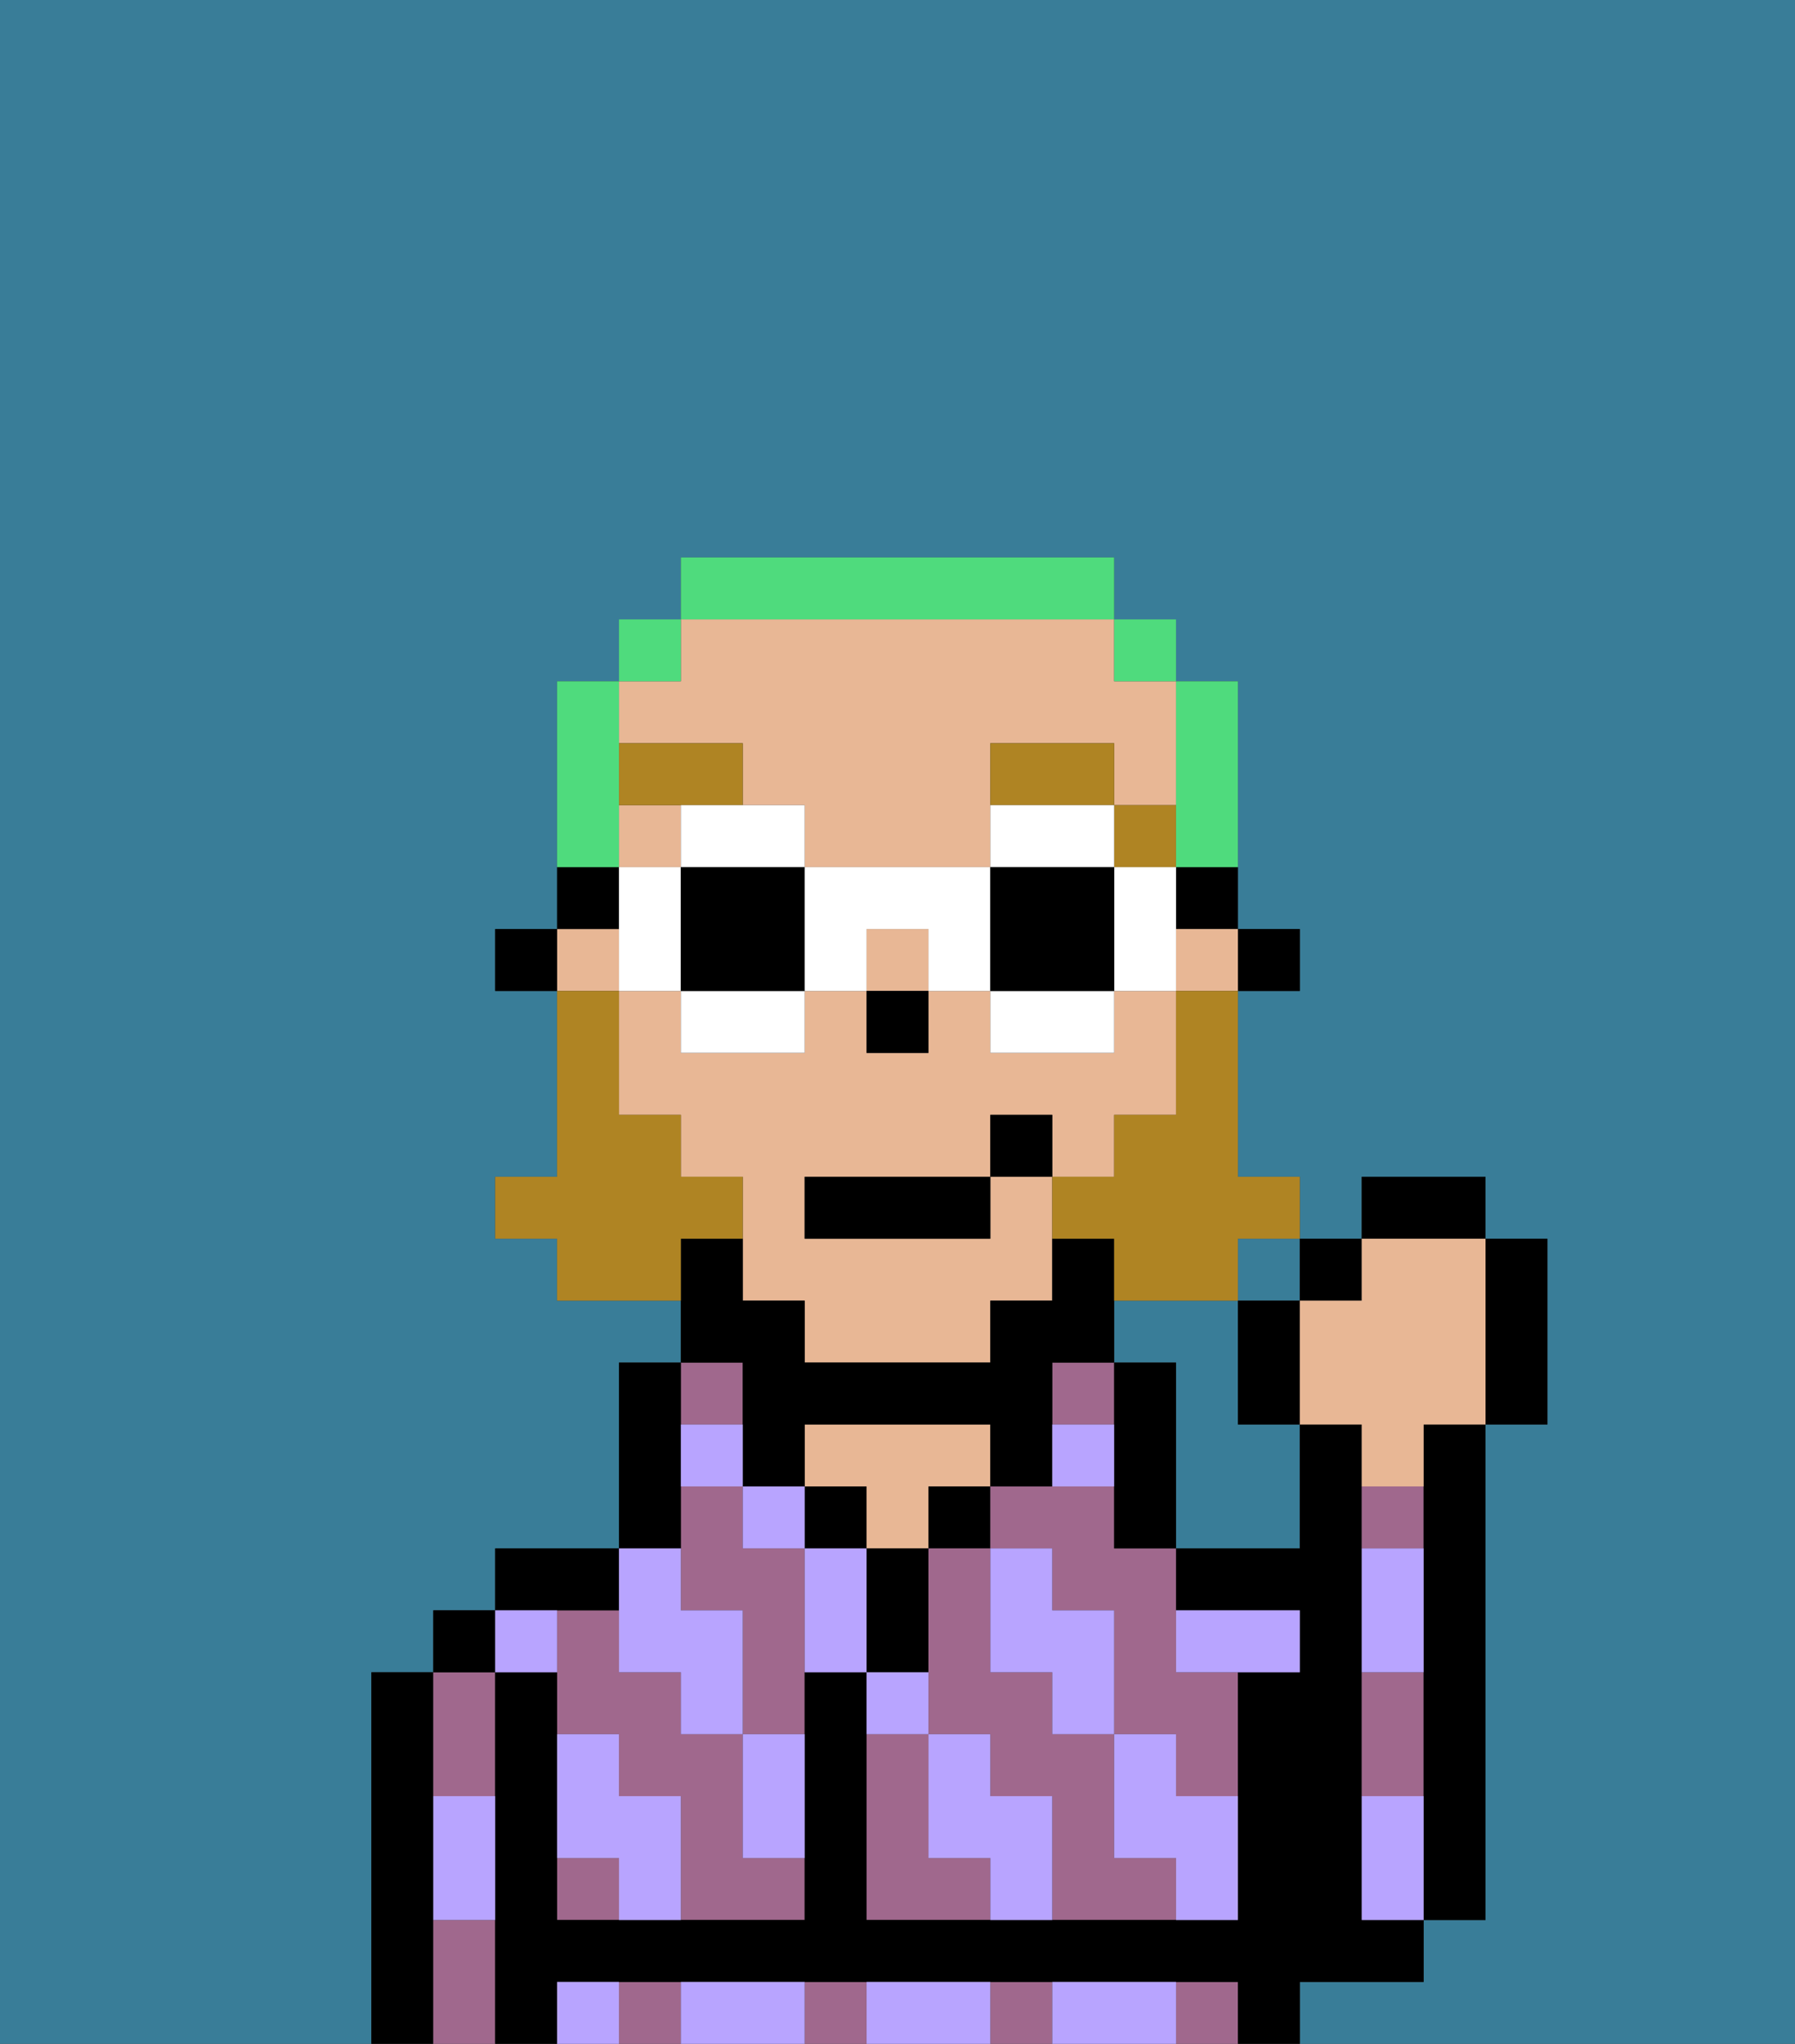 <svg xmlns="http://www.w3.org/2000/svg" viewBox="0 0 29 33"><rect x="0" y="0" width="29" height="33" fill="#333333" stroke="none"/><defs><style>polygon,rect,path{shape-rendering:crispedges;}.wa292-1{fill:#397d98;}.wa292-2{fill:#000000;}.wa292-3{fill:#a0688d;}.wa292-4{fill:#e8b795;}.wa292-5{fill:#b8a4ff;}.wa292-6{fill:#af8423;}.wa292-7{fill:#af8423;}.wa292-8{fill:#4fdb7d;}.wa292-9{fill:#ffffff;}</style></defs><rect class="wa292-1" x="20" y="20" width="1" height="1"/><path class="wa292-1" d="M0,33H6V27H7V26H8V25h2V22h1V21H9V20H8V19H9V16H8V15H9V11h1V10h1V9h7v1h1v1h1v4h1v1H20v3h1v1h1V19h2v1h1v3H24v8H23v1H21v1h8V0H0Z"/><path class="wa292-1" d="M20,21H18v1h1v3h2V23H20Z"/><path class="wa292-2" d="M7,30V27H6v6H7V30Z"/><path class="wa292-3" d="M7,31v2H8V31Z"/><path class="wa292-3" d="M8,29V27H7v2Z"/><rect class="wa292-2" x="7" y="26" width="1" height="1"/><path class="wa292-3" d="M12,29V28H11V27H10V26H9v2h1v1h1v2h2V30H12Z"/><rect class="wa292-3" x="9" y="30" width="1" height="1"/><rect class="wa292-3" x="11" y="22" width="1" height="1"/><path class="wa292-3" d="M12,25V24H11v2h1v2h1V25Z"/><path class="wa292-2" d="M10,26V25H8v1h2Z"/><path class="wa292-2" d="M11,24V22H10v3h1Z"/><rect class="wa292-2" x="13" y="24" width="1" height="1"/><path class="wa292-4" d="M14,25h1V24h1V23H13v1h1Z"/><path class="wa292-2" d="M15,26V25H14v2h1Z"/><rect class="wa292-2" x="15" y="24" width="1" height="1"/><path class="wa292-3" d="M15,30V28H14v3h2V30Z"/><rect class="wa292-3" x="17" y="22" width="1" height="1"/><path class="wa292-3" d="M18,30V28H17V27H16V25H15v3h1v1h1v2h2V30Z"/><path class="wa292-3" d="M18,24H16v1h1v1h1v2h1v1h1V27H19V25H18Z"/><path class="wa292-2" d="M19,22H18v3h1V22Z"/><rect class="wa292-3" x="19" y="32" width="1" height="1"/><rect class="wa292-3" x="13" y="32" width="1" height="1"/><rect class="wa292-3" x="16" y="32" width="1" height="1"/><rect class="wa292-3" x="10" y="32" width="1" height="1"/><path class="wa292-2" d="M22,32h1V31H22V23H21v2H19v1h2v1H20v4H14V27H13v4H9V27H8v6H9V32H20v1h1V32Z"/><path class="wa292-3" d="M23,28V27H22v2h1Z"/><path class="wa292-3" d="M23,24H22v1h1Z"/><path class="wa292-2" d="M23,24v7h1V23H23Z"/><rect class="wa292-2" x="20" y="15" width="1" height="1"/><path class="wa292-2" d="M19,15h1V14H19Z"/><rect class="wa292-4" x="19" y="15" width="1" height="1"/><path class="wa292-4" d="M12,12v1h1v1h3V12h2v1h1V11H18V10H11v1H10v1Z"/><rect class="wa292-4" x="10" y="13" width="1" height="1"/><rect class="wa292-4" x="9" y="15" width="1" height="1"/><path class="wa292-4" d="M16,19v1H13V19h3V18h1v1h1V18h1V16H18v1H16V16H15v1H14V16H13v1H11V16H10v2h1v1h1v2h1v1h3V21h1V19Z"/><rect class="wa292-4" x="14" y="15" width="1" height="1"/><path class="wa292-2" d="M12,23v1h1V23h3v1h1V22h1V20H17v1H16v1H13V21H12V20H11v2h1Z"/><path class="wa292-2" d="M10,14H9v1h1Z"/><rect class="wa292-2" x="8" y="15" width="1" height="1"/><rect class="wa292-2" x="14" y="16" width="1" height="1"/><path class="wa292-5" d="M19,28H18v2h1v1h1V29H19Z"/><path class="wa292-5" d="M17,27v1h1V26H17V25H16v2Z"/><path class="wa292-5" d="M22,29v2h1V29Z"/><path class="wa292-5" d="M20,27h1V26H19v1Z"/><path class="wa292-5" d="M23,26V25H22v2h1Z"/><path class="wa292-5" d="M18,32H17v1h2V32Z"/><path class="wa292-5" d="M16,29V28H15v2h1v1h1V29Z"/><path class="wa292-5" d="M13,25v2h1V25Z"/><path class="wa292-5" d="M15,27H14v1h1Z"/><path class="wa292-5" d="M15,32H14v1h2V32Z"/><path class="wa292-5" d="M12,29v1h1V28H12Z"/><rect class="wa292-5" x="12" y="24" width="1" height="1"/><path class="wa292-5" d="M10,27h1v1h1V26H11V25H10v2Z"/><path class="wa292-5" d="M12,32H11v1h2V32Z"/><path class="wa292-5" d="M10,29V28H9v2h1v1h1V29Z"/><path class="wa292-5" d="M9,32v1h1V32Z"/><path class="wa292-5" d="M9,27V26H8v1Z"/><path class="wa292-5" d="M7,30v1H8V29H7Z"/><path class="wa292-5" d="M12,23H11v1h1Z"/><path class="wa292-5" d="M18,23H17v1h1Z"/><rect class="wa292-6" x="18" y="13" width="1" height="1"/><path class="wa292-6" d="M18,12H16v1h2Z"/><path class="wa292-6" d="M12,13V12H10v1h2Z"/><path class="wa292-7" d="M19,17v1H18v1H17v1h1v1h2V20h1V19H20V16H19Z"/><path class="wa292-7" d="M12,20V19H11V18H10V16H9v3H8v1H9v1h2V20Z"/><rect class="wa292-2" x="13" y="19" width="3" height="1"/><rect class="wa292-2" x="16" y="18" width="1" height="1"/><path class="wa292-2" d="M20,21v2h1V21Z"/><rect class="wa292-2" x="21" y="20" width="1" height="1"/><rect class="wa292-2" x="22" y="19" width="2" height="1"/><path class="wa292-2" d="M24,23h1V20H24v3Z"/><path class="wa292-4" d="M21,21v2h1v1h1V23h1V20H22v1Z"/><path class="wa292-8" d="M19,14h1V11H19v3Z"/><rect class="wa292-8" x="18" y="10" width="1" height="1"/><path class="wa292-8" d="M18,10V9H11v1h7Z"/><rect class="wa292-8" x="10" y="10" width="1" height="1"/><path class="wa292-8" d="M10,13V11H9v3h1Z"/><path class="wa292-9" d="M11,14h2V13H11Z"/><path class="wa292-9" d="M11,17h2V16H11Z"/><polygon class="wa292-9" points="11 15 11 14 10 14 10 15 10 16 11 16 11 15"/><path class="wa292-2" d="M11,15v1h2V14H11Z"/><polygon class="wa292-9" points="18 15 18 16 19 16 19 15 19 14 18 14 18 15"/><path class="wa292-9" d="M18,13H16v1h2Z"/><path class="wa292-9" d="M16,17h2V16H16Z"/><path class="wa292-9" d="M14,16V15h1v1h1V14H13v2Z"/><path class="wa292-2" d="M18,16V14H16v2Z"/></svg>